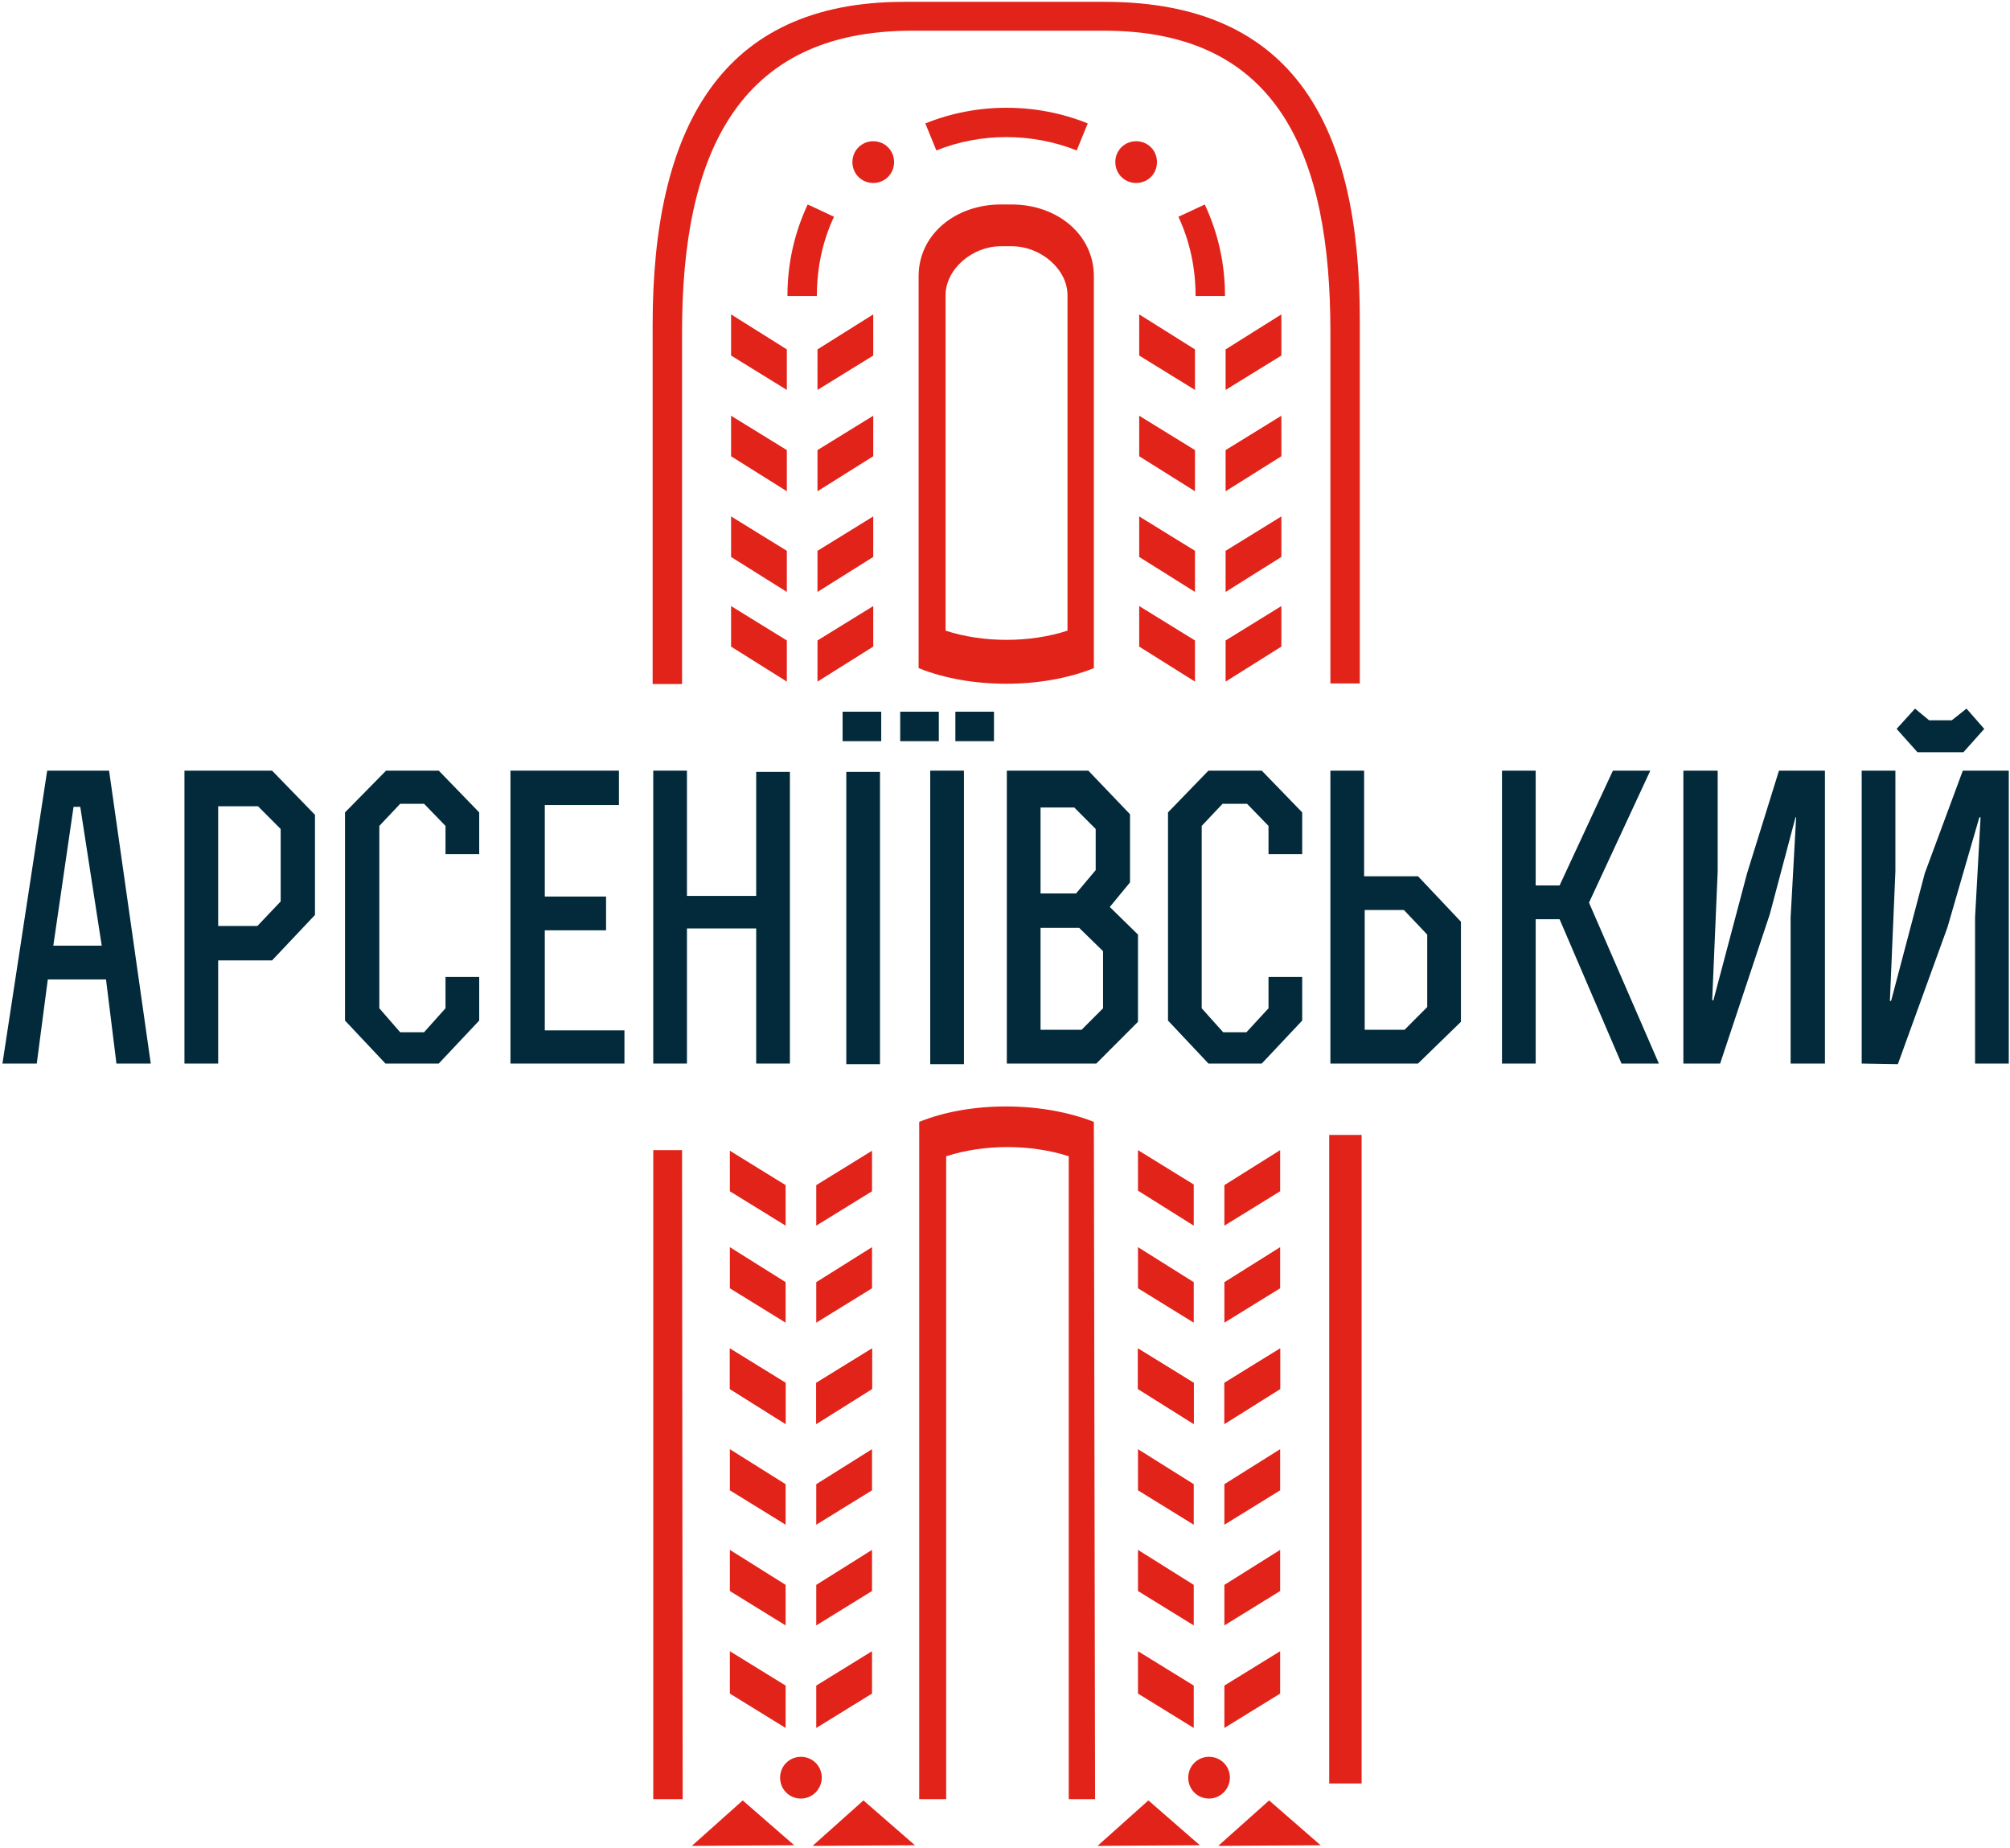 <?xml version="1.0" encoding="UTF-8"?>
<svg width="124px" height="114px" viewBox="0 0 124 114" version="1.1" xmlns="http://www.w3.org/2000/svg" xmlns:xlink="http://www.w3.org/1999/xlink">
    <!-- Generator: Sketch 52.5 (67469) - http://www.bohemiancoding.com/sketch -->
    <title>Arsenyevsky_logobook</title>
    <desc>Created with Sketch.</desc>
    <g id="Symbols" stroke="none" stroke-width="1" fill="none" fill-rule="evenodd">
        <g id="footer" transform="translate(-165, -25)">
            <g id="Group-3">
                <g transform="translate(150, 25)">
                    <g id="Arsenyevsky_logobook" transform="translate(15, 0)">
                        <rect id="Rectangle" fill="#E2231A" x="82" y="70" width="2" height="40"></rect>
                        <g id="Group">
                            <path d="M42.077,42.191 L40.262,42.191 L40.262,20.035 C40.262,7.916 44.459,0.114 55.762,0.114 L68.162,0.114 C79.995,0.114 83.889,7.991 83.889,19.694 L83.889,42.153 L82.074,42.153 L82.074,20.452 C82.074,9.734 78.974,1.894 68.124,1.894 L56.254,1.894 C45.404,1.894 42.077,9.696 42.077,20.452 L42.077,42.191 Z" id="Path" fill="#E2231A"></path>
                            <polygon id="Path" fill="#E2231A" points="42.115 110.97 40.3 110.97 40.3 70.938 42.077 70.938"></polygon>
                            <polygon id="Path" fill="#E2231A" points="50.432 39.502 53.872 37.381 53.872 39.881 50.432 42.04"></polygon>
                            <polygon id="Path" fill="#E2231A" points="45.101 37.381 48.541 39.502 48.541 42.04 45.101 39.881"></polygon>
                            <polygon id="Path" fill="#E2231A" points="53.872 34.351 50.432 36.51 50.432 33.973 53.872 31.852"></polygon>
                            <polygon id="Path" fill="#E2231A" points="45.101 31.852 48.541 33.973 48.541 36.51 45.101 34.351"></polygon>
                            <polygon id="Path" fill="#E2231A" points="53.872 28.14 50.432 30.299 50.432 27.761 53.872 25.641"></polygon>
                            <polygon id="Path" fill="#E2231A" points="45.101 25.641 48.541 27.761 48.541 30.299 45.101 28.14"></polygon>
                            <polygon id="Path" fill="#E2231A" points="53.872 21.929 50.432 24.05 50.432 21.55 53.872 19.391"></polygon>
                            <polygon id="Path" fill="#E2231A" points="45.101 19.391 48.541 21.55 48.541 24.05 45.101 21.929"></polygon>
                            <polygon id="Path" fill="#E2231A" points="70.279 37.381 70.279 37.381 73.72 39.502 73.72 42.04 70.279 39.881"></polygon>
                            <polygon id="Path" fill="#E2231A" points="79.05 39.881 75.61 42.04 75.61 39.502 79.05 37.381"></polygon>
                            <polygon id="Path" fill="#E2231A" points="75.61 33.973 79.05 31.852 79.05 34.351 75.61 36.51"></polygon>
                            <polygon id="Path" fill="#E2231A" points="70.279 25.641 70.279 25.641 73.72 27.761 73.72 30.299 70.279 28.14"></polygon>
                            <polygon id="Path" fill="#E2231A" points="73.72 33.973 73.72 36.51 70.279 34.351 70.279 31.852"></polygon>
                            <polygon id="Path" fill="#E2231A" points="75.61 27.761 79.05 25.641 79.05 28.14 75.61 30.299"></polygon>
                            <polygon id="Path" fill="#E2231A" points="70.279 19.391 70.279 19.391 73.72 21.55 73.72 24.05 70.279 21.929"></polygon>
                            <polygon id="Path" fill="#E2231A" points="75.61 21.55 79.05 19.391 79.05 21.929 75.61 24.05"></polygon>
                            <polygon id="Path" fill="#E2231A" points="75.156 113.849 81.47 113.811 78.294 111.046"></polygon>
                            <polygon id="Path" fill="#E2231A" points="67.709 113.849 74.022 113.811 70.846 111.046"></polygon>
                            <polygon id="Path" fill="#E2231A" points="50.129 113.849 56.443 113.811 53.267 111.046"></polygon>
                            <polygon id="Path" fill="#E2231A" points="42.682 113.849 48.995 113.811 45.82 111.046"></polygon>
                            <path d="M50.696,109.645 C50.696,108.925 50.129,108.357 49.411,108.357 C48.693,108.357 48.126,108.925 48.126,109.645 C48.126,110.364 48.693,110.932 49.411,110.932 C50.129,110.932 50.696,110.326 50.696,109.645" id="Path" fill="#E2231A"></path>
                            <polygon id="Path" fill="#E2231A" points="45.026 101.918 45.026 104.342 45.026 104.456 48.466 106.577 48.466 106.501 48.466 104.077 48.466 103.963 45.026 101.843"></polygon>
                            <polygon id="Path" fill="#E2231A" points="53.796 95.593 53.796 95.593 50.356 97.752 50.356 100.252 53.796 98.131"></polygon>
                            <polygon id="Path" fill="#E2231A" points="45.026 98.131 48.466 100.252 48.466 97.752 45.026 95.593"></polygon>
                            <polygon id="Path" fill="#E2231A" points="53.796 83.171 53.796 83.171 50.356 85.292 50.356 87.829 53.796 85.67"></polygon>
                            <polygon id="Path" fill="#E2231A" points="45.026 85.67 48.466 87.829 48.466 85.292 45.026 83.171"></polygon>
                            <polygon id="Path" fill="#E2231A" points="53.796 76.922 53.796 76.922 50.356 79.08 50.356 81.58 53.796 79.459"></polygon>
                            <polygon id="Path" fill="#E2231A" points="45.026 79.459 48.466 81.58 48.466 79.08 45.026 76.922"></polygon>
                            <polygon id="Path" fill="#E2231A" points="53.796 70.975 53.796 70.975 50.356 73.096 50.356 75.596 53.796 73.475"></polygon>
                            <polygon id="Path" fill="#E2231A" points="45.026 73.475 48.466 75.596 48.466 73.096 45.026 70.975"></polygon>
                            <polygon id="Path" fill="#E2231A" points="53.796 101.918 53.796 101.918 53.796 101.843 50.356 103.963 50.356 104.077 50.356 106.501 50.356 106.577 53.796 104.456"></polygon>
                            <path d="M75.874,109.645 C75.874,108.925 75.307,108.357 74.589,108.357 C73.871,108.357 73.304,108.925 73.304,109.645 C73.304,110.364 73.871,110.932 74.589,110.932 C75.307,110.932 75.874,110.326 75.874,109.645" id="Path" fill="#E2231A"></path>
                            <polygon id="Path" fill="#E2231A" points="73.644 103.963 70.204 101.843 70.204 101.918 70.204 104.342 70.204 104.456 73.644 106.577 73.644 106.501"></polygon>
                            <polygon id="Path" fill="#E2231A" points="73.644 97.752 70.204 95.593 70.204 98.131 73.644 100.252"></polygon>
                            <polygon id="Path" fill="#E2231A" points="78.974 95.593 75.534 97.752 75.534 100.252 78.974 98.131"></polygon>
                            <polygon id="Path" fill="#E2231A" points="73.644 85.292 70.204 83.171 70.204 85.67 73.644 87.829"></polygon>
                            <polygon id="Path" fill="#E2231A" points="78.974 83.171 75.534 85.292 75.534 87.829 78.974 85.67"></polygon>
                            <polygon id="Path" fill="#E2231A" points="73.644 79.08 70.204 76.922 70.204 79.459 73.644 81.58"></polygon>
                            <polygon id="Path" fill="#E2231A" points="78.974 76.922 75.534 79.08 75.534 81.58 78.974 79.459"></polygon>
                            <polygon id="Path" fill="#E2231A" points="53.796 89.382 53.796 89.382 50.356 91.541 50.356 94.041 53.796 91.92"></polygon>
                            <polygon id="Path" fill="#E2231A" points="45.026 91.92 48.466 94.041 48.466 91.541 45.026 89.382"></polygon>
                            <polygon id="Path" fill="#E2231A" points="53.796 83.171 53.796 83.171 50.356 85.292 50.356 87.829 53.796 85.67"></polygon>
                            <polygon id="Path" fill="#E2231A" points="45.026 85.67 48.466 87.829 48.466 85.292 45.026 83.171"></polygon>
                            <polygon id="Path" fill="#E2231A" points="73.644 91.541 70.204 89.382 70.204 91.92 73.644 94.041"></polygon>
                            <polygon id="Path" fill="#E2231A" points="78.974 89.382 75.534 91.541 75.534 94.041 78.974 91.92"></polygon>
                            <polygon id="Path" fill="#E2231A" points="73.644 85.292 70.204 83.171 70.204 85.67 73.644 87.829"></polygon>
                            <polygon id="Path" fill="#E2231A" points="78.974 83.171 75.534 85.292 75.534 87.829 78.974 85.67"></polygon>
                            <polygon id="Path" fill="#E2231A" points="73.644 73.058 70.204 70.938 70.204 73.437 73.644 75.596"></polygon>
                            <polygon id="Path" fill="#E2231A" points="78.974 70.938 75.534 73.096 75.534 75.596 78.974 73.475"></polygon>
                            <polygon id="Path" fill="#E2231A" points="78.974 104.342 78.974 101.918 78.974 101.843 75.534 103.963 75.534 106.501 75.534 106.577 78.974 104.456"></polygon>
                            <path d="M70.09,8.711 C69.372,8.711 68.805,9.279 68.805,9.999 C68.805,10.718 69.372,11.286 70.09,11.286 C70.809,11.286 71.376,10.718 71.376,9.999 C71.376,9.279 70.809,8.711 70.09,8.711" id="Path" fill="#E2231A"></path>
                            <path d="M55.157,9.999 C55.157,9.279 54.59,8.711 53.872,8.711 C53.154,8.711 52.587,9.279 52.587,9.999 C52.587,10.718 53.154,11.286 53.872,11.286 C54.59,11.286 55.157,10.718 55.157,9.999" id="Path" fill="#E2231A"></path>
                            <path d="M48.579,18.255 L50.394,18.255 C50.394,16.551 50.734,14.884 51.452,13.369 L49.827,12.612 C48.995,14.392 48.579,16.286 48.579,18.255" id="Path" fill="#E2231A"></path>
                            <path d="M66.423,9.279 L67.104,7.613 C63.928,6.325 60.261,6.325 57.085,7.613 L57.766,9.279 C60.488,8.181 63.663,8.181 66.423,9.279" id="Path" fill="#E2231A"></path>
                            <path d="M62.416,12.612 L61.735,12.612 C58.976,12.612 56.67,14.43 56.67,17.043 L56.67,41.207 C59.845,42.494 64.306,42.494 67.482,41.207 L67.482,17.043 C67.482,14.43 65.176,12.612 62.416,12.612 M58.333,38.896 L58.333,18.217 C58.333,16.589 59.996,15.187 61.735,15.187 L62.416,15.187 C64.193,15.187 65.856,16.589 65.856,18.217 L65.856,38.896 C63.55,39.654 60.639,39.654 58.333,38.896" id="Shape" fill="#E2231A" fill-rule="nonzero"></path>
                            <path d="M67.482,69.195 C64.306,67.946 59.883,67.908 56.707,69.195 L56.707,110.97 L58.371,110.97 L58.371,71.316 C60.715,70.559 63.588,70.559 65.932,71.316 L65.932,110.97 L67.557,110.97 L67.482,69.195 Z" id="Path" fill="#E2231A"></path>
                            <path d="M72.699,13.369 C73.417,14.922 73.757,16.551 73.757,18.255 L75.572,18.255 C75.572,16.286 75.156,14.392 74.324,12.612 L72.699,13.369 Z" id="Path" fill="#E2231A"></path>
                            <path d="M19.432,50.258 L19.432,56.432 L16.785,59.235 L13.459,59.235 L13.459,65.597 L11.379,65.597 L11.379,47.532 L16.785,47.532 L19.432,50.258 Z M15.878,57.114 L17.315,55.599 L17.315,51.13 L15.916,49.728 L13.459,49.728 L13.459,57.114 L15.878,57.114 Z" id="Shape" fill="#022A3A" fill-rule="nonzero"></path>
                            <polygon id="Path" fill="#022A3A" points="27.484 50.94 26.161 49.577 24.687 49.577 23.401 50.94 23.401 62.189 24.687 63.666 26.161 63.666 27.484 62.189 27.484 60.257 29.563 60.257 29.563 62.946 27.068 65.597 23.779 65.597 21.284 62.946 21.284 50.107 23.817 47.532 27.068 47.532 29.563 50.107 29.563 52.682 27.484 52.682"></polygon>
                            <polygon id="Path" fill="#022A3A" points="37.389 55.296 37.389 57.379 33.609 57.379 33.609 63.552 38.523 63.552 38.523 65.597 31.491 65.597 31.491 47.532 38.183 47.532 38.183 49.652 33.609 49.652 33.609 55.296"></polygon>
                            <polygon id="Path" fill="#022A3A" points="40.3 65.597 40.3 47.532 42.379 47.532 42.379 55.258 46.651 55.258 46.651 47.607 48.73 47.607 48.73 65.597 46.651 65.597 46.651 57.265 42.379 57.265 42.379 65.597"></polygon>
                            <rect id="Rectangle" fill="#022A3A" x="52.209" y="47.607" width="2.079" height="18.028"></rect>
                            <path d="M57.917,45.714 L55.535,45.714 L55.535,43.896 L57.917,43.896 L57.917,45.714 Z M57.388,47.532 L59.467,47.532 L59.467,65.635 L57.388,65.635 L57.388,47.532 Z M61.32,45.714 L58.938,45.714 L58.938,43.896 L61.32,43.896 L61.32,45.714 Z" id="Shape" fill="#022A3A" fill-rule="nonzero"></path>
                            <path d="M62.076,47.532 L67.141,47.532 L69.712,50.221 L69.712,54.425 L68.465,55.94 L70.204,57.644 L70.204,63.022 L67.633,65.597 L62.113,65.597 L62.113,47.532 L62.076,47.532 Z M66.385,55.106 L67.595,53.667 L67.595,51.13 L66.272,49.804 L64.193,49.804 L64.193,55.106 L66.385,55.106 Z M64.193,63.514 L66.726,63.514 L68.049,62.189 L68.049,58.666 L66.574,57.227 L64.193,57.227 L64.193,63.514 Z" id="Shape" fill="#022A3A" fill-rule="nonzero"></path>
                            <polygon id="Path" fill="#022A3A" points="78.256 50.94 76.933 49.577 75.421 49.577 74.135 50.94 74.135 62.189 75.459 63.666 76.895 63.666 78.256 62.189 78.256 60.257 80.335 60.257 80.335 62.946 77.84 65.597 74.551 65.597 72.056 62.946 72.056 50.107 74.551 47.532 77.84 47.532 80.335 50.107 80.335 52.682 78.256 52.682"></polygon>
                            <path d="M87.48,65.597 L82.074,65.597 L82.074,47.532 L84.154,47.532 L84.154,54.046 L87.48,54.046 L90.127,56.849 L90.127,63.022 L87.48,65.597 Z M84.191,56.129 L84.191,63.514 L86.649,63.514 L88.048,62.113 L88.048,57.644 L86.611,56.129 L84.191,56.129 Z" id="Shape" fill="#022A3A" fill-rule="nonzero"></path>
                            <polygon id="Path" fill="#022A3A" points="94.739 54.614 96.213 54.614 99.502 47.532 101.809 47.532 98.028 55.674 102.338 65.597 100.032 65.597 96.213 56.697 94.739 56.697 94.739 65.597 92.66 65.597 92.66 47.532 94.739 47.532"></polygon>
                            <polygon id="Path" fill="#022A3A" points="103.85 65.597 103.85 47.532 105.967 47.532 105.967 53.743 105.627 61.696 105.702 61.696 107.782 53.856 109.748 47.532 112.583 47.532 112.583 65.597 110.466 65.597 110.466 56.583 110.806 50.41 110.768 50.41 109.18 56.394 106.118 65.597"></polygon>
                            <path d="M114.851,65.597 L114.851,47.532 L116.93,47.532 L116.93,53.743 L116.59,61.734 L116.666,61.734 L118.745,53.856 L121.089,47.532 L123.924,47.532 L123.924,65.597 L121.845,65.597 L121.845,56.583 L122.185,50.41 L122.11,50.41 L120.144,57.189 L117.082,65.635 L114.851,65.597 Z M117.006,44.956 L118.14,43.706 L119.01,44.426 L120.409,44.426 L121.316,43.706 L122.412,44.956 L121.127,46.395 L118.291,46.395 L117.006,44.956 Z" id="Shape" fill="#022A3A" fill-rule="nonzero"></path>
                            <path d="M2.911,47.532 L6.729,47.532 L9.3,65.597 L7.183,65.597 L6.54,60.409 L2.949,60.409 L2.268,65.597 L0.151,65.597 L2.911,47.532 Z M4.952,49.766 L4.537,49.766 L3.289,58.326 L6.276,58.326 L4.952,49.766 Z" id="Shape" fill="#022A3A" fill-rule="nonzero"></path>
                            <rect id="Rectangle" fill="#022A3A" x="51.982" y="43.896" width="2.382" height="1.818"></rect>
                        </g>
                    </g>
                </g>
            </g>
        </g>
    </g>
</svg>